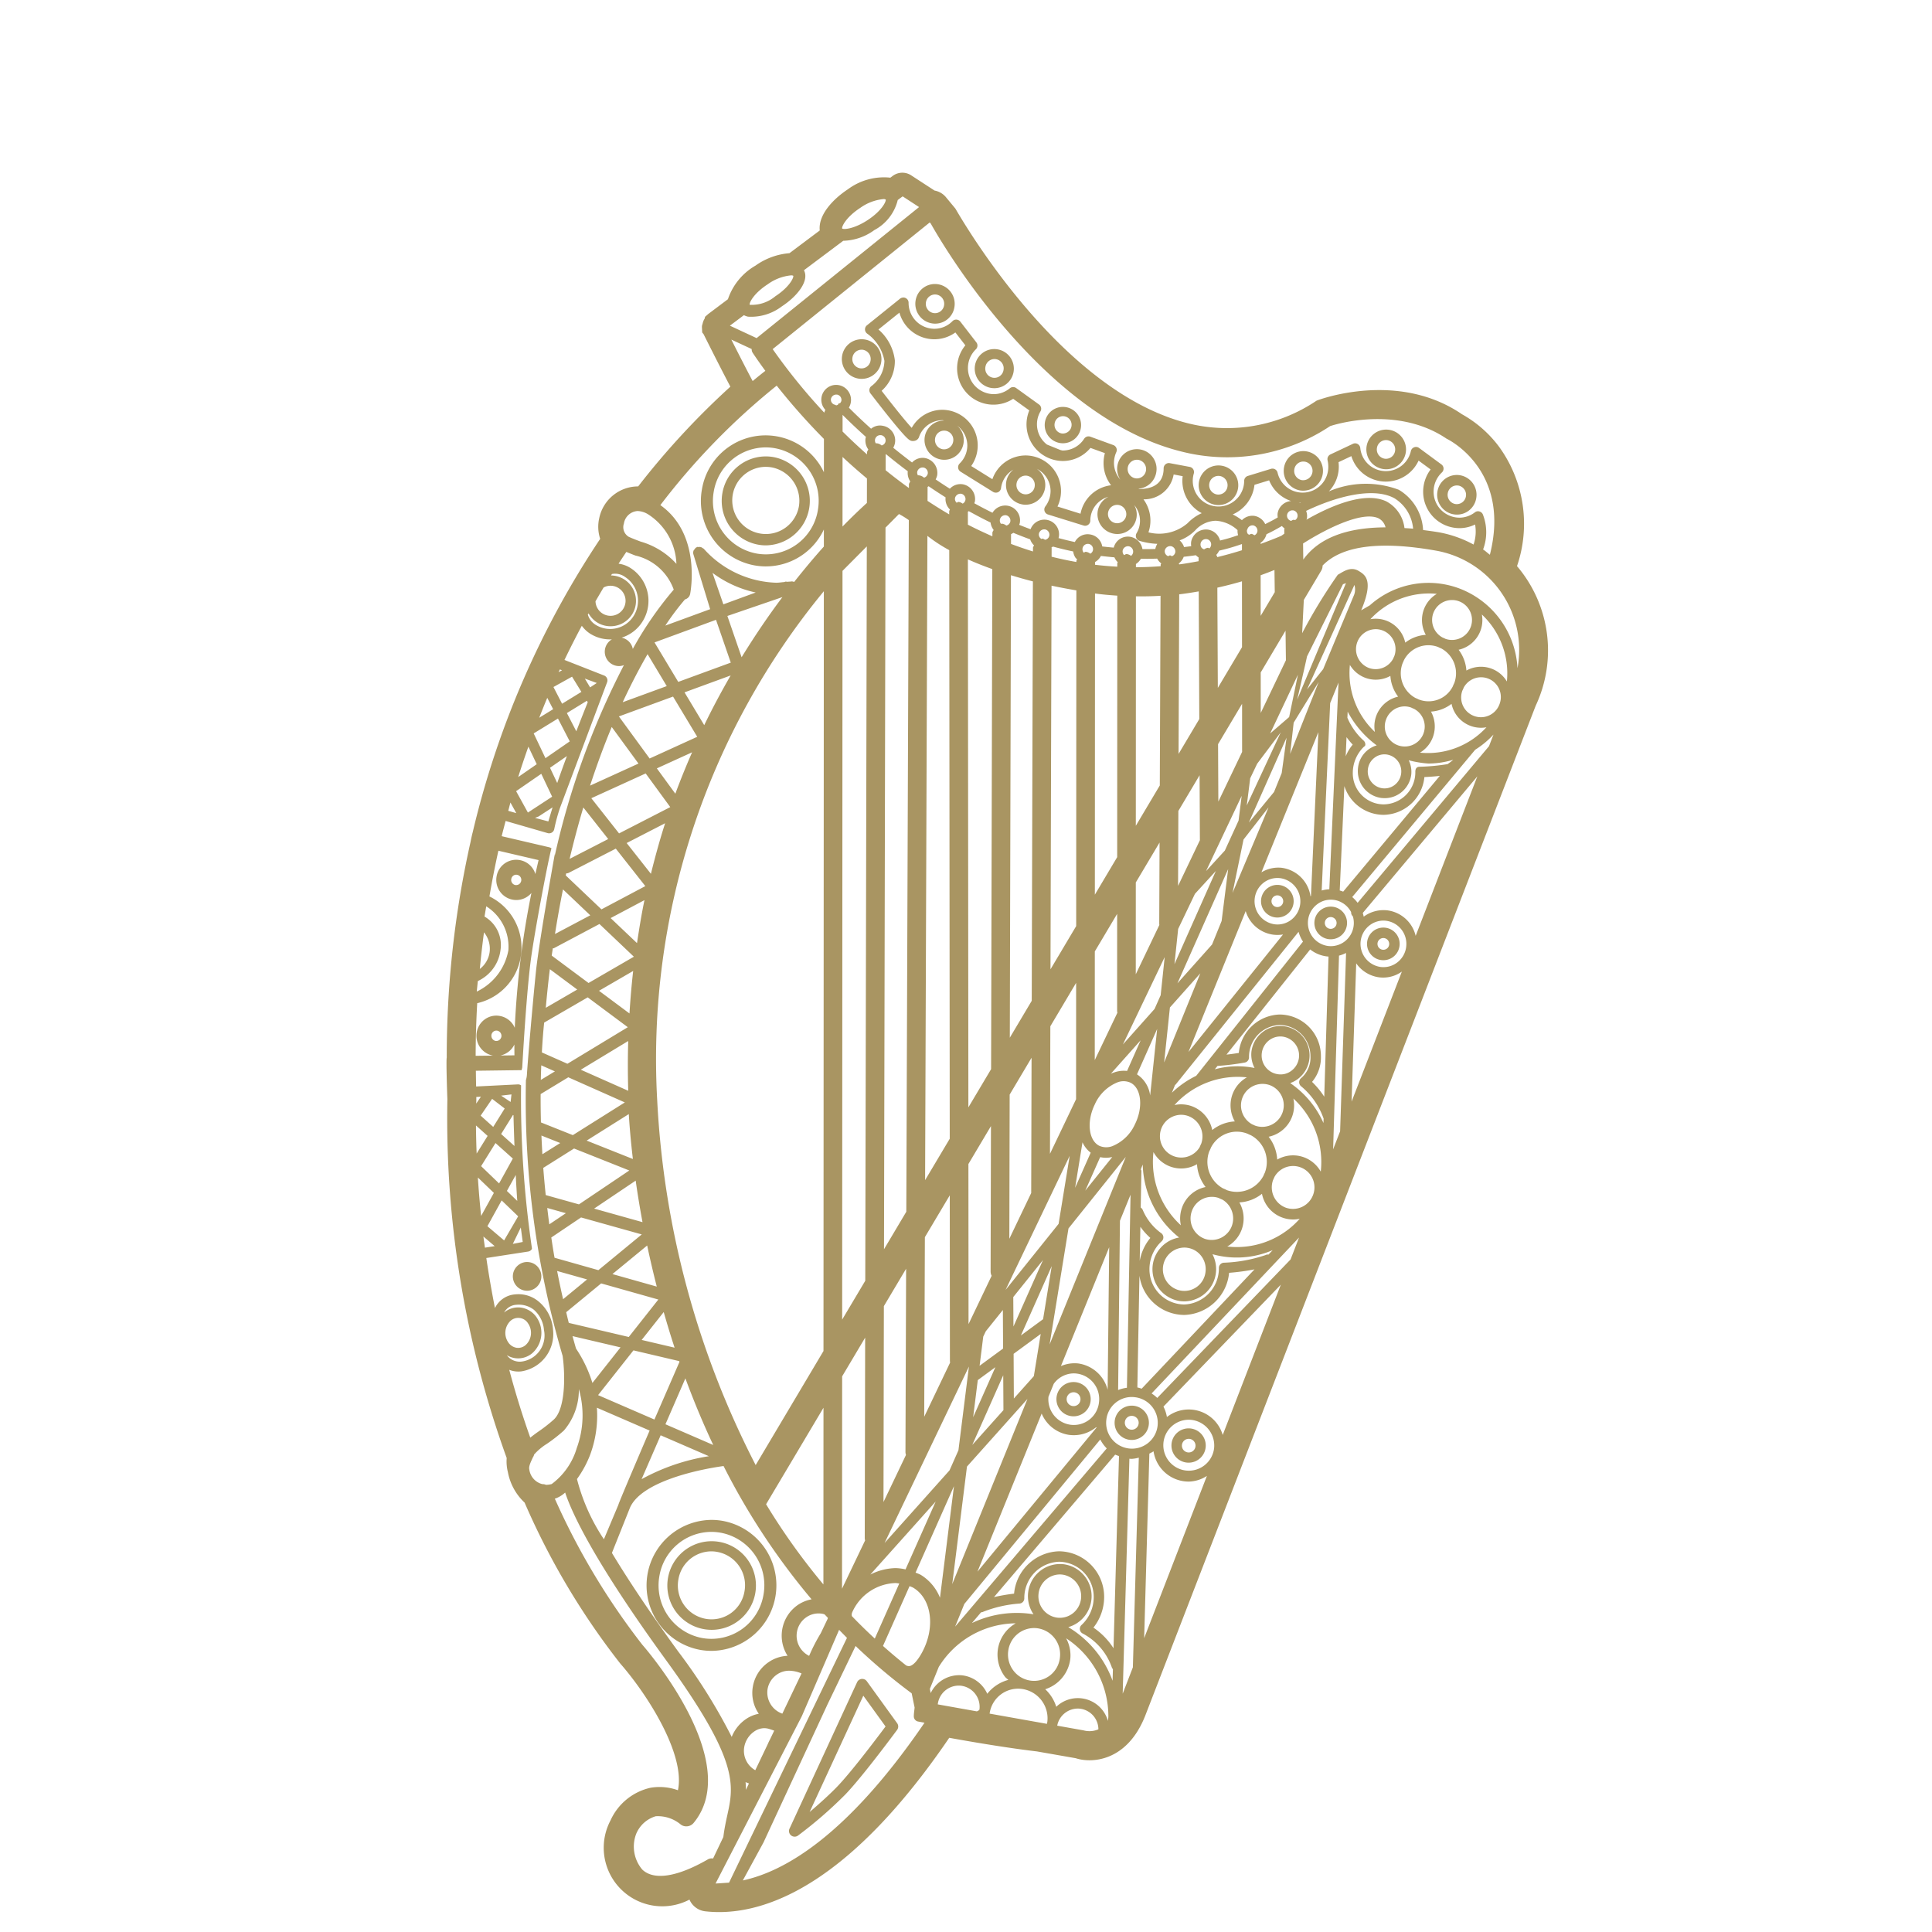 <?xml version="1.0" encoding="UTF-8" standalone="no"?>
<svg
   width="50mm"
   height="50mm"
   viewBox="0 0 141.732 141.732"
   version="1.1"
   id="svg92"
   sodipodi:docname="harp.svg"
   inkscape:version="1.3.2 (091e20e, 2023-11-25, custom)"
   xmlns:inkscape="http://www.inkscape.org/namespaces/inkscape"
   xmlns:sodipodi="http://sodipodi.sourceforge.net/DTD/sodipodi-0.dtd"
   xmlns="http://www.w3.org/2000/svg"
   xmlns:svg="http://www.w3.org/2000/svg">
  <sodipodi:namedview
     id="namedview92"
     pagecolor="#ffffff"
     bordercolor="#111111"
     borderopacity="1"
     inkscape:showpageshadow="0"
     inkscape:pageopacity="0"
     inkscape:pagecheckerboard="1"
     inkscape:deskcolor="#d1d1d1"
     inkscape:document-units="mm"
     inkscape:zoom="2.1340386"
     inkscape:cx="163.53968"
     inkscape:cy="95.827695"
     inkscape:window-width="1920"
     inkscape:window-height="1017"
     inkscape:window-x="-8"
     inkscape:window-y="-8"
     inkscape:window-maximized="1"
     inkscape:current-layer="svg92"
     inkscape:lockguides="true" />
  <defs
     id="defs1">
    <style
       id="style1">.a{fill:#fff;}.b{fill:#a99562;}</style>
  </defs>
  <path
     class="b"
     d="m 62.948,27.769 a 1.282,1.282 0 0 0 0.257,0.024 1.453,1.453 0 1 0 -0.257,-0.024 z m 0.253,-2.115 a 0.658,0.658 0 0 1 0.115,0.009 0.685,0.685 0 0 1 0.547,0.795 0.669,0.669 0 0 1 -0.778,0.558 0.684,0.684 0 0 1 -0.547,-0.795 0.675,0.675 0 0 1 0.662,-0.566 z m 38.227,8.747 a 1.418,1.418 0 0 0 0.253,0.024 1.455,1.455 0 1 0 -0.253,-0.024 z m 0.249,-2.116 a 0.695,0.695 0 0 1 0.115,0.009 0.685,0.685 0 0 1 0.549,0.795 0.674,0.674 0 0 1 -0.778,0.558 0.685,0.685 0 0 1 -0.549,-0.793 0.675,0.675 0 0 1 0.663,-0.569 z m -12.549,4.742 a 1.418,1.418 0 0 0 0.253,0.024 1.453,1.453 0 1 0 -1.425,-1.704 1.459,1.459 0 0 0 1.172,1.68 z m 0.251,-2.115 a 0.719,0.719 0 0 1 0.118,0.009 0.686,0.686 0 0 1 0.547,0.797 0.673,0.673 0 0 1 -0.662,0.564 0.701,0.701 0 0 1 -0.118,-0.009 0.691,0.691 0 0 1 -0.549,-0.797 0.675,0.675 0 0 1 0.664,-0.564 z m 5.984,1.065 a 1.455,1.455 0 0 0 1.431,-2.266 1.437,1.437 0 0 0 -2.597,0.582 1.454,1.454 0 0 0 1.165,1.684 z m 0.248,-2.118 a 0.751,0.751 0 0 1 0.12,0.011 0.671,0.671 0 0 1 0.434,0.279 0.679,0.679 0 0 1 0.111,0.518 0.694,0.694 0 0 1 -0.776,0.556 0.687,0.687 0 0 1 -0.547,-0.8 0.669,0.669 0 0 1 0.658,-0.564 z m 9.843,2.185 a 1.454,1.454 0 0 0 1.168,1.684 1.433,1.433 0 0 0 1.675,-1.179 1.456,1.456 0 0 0 -1.172,-1.682 1.438,1.438 0 0 0 -1.671,1.176 z m 1.42,-0.431 a 0.707,0.707 0 0 1 0.115,0.009 0.689,0.689 0 0 1 0.551,0.795 0.681,0.681 0 0 1 -0.667,0.566 0.702,0.702 0 0 1 -0.118,-0.009 0.687,0.687 0 0 1 -0.547,-0.795 0.678,0.678 0 0 1 0.664,-0.566 z M 72.708,28.459 a 1.598,1.598 0 0 0 0.248,0.019 1.435,1.435 0 1 0 -0.248,-0.019 z m 0.246,-2.12 a 0.754,0.754 0 0 1 0.12,0.011 0.683,0.683 0 0 1 0.545,0.795 0.674,0.674 0 1 1 -1.327,-0.235 0.677,0.677 0 0 1 0.662,-0.571 z m 4.802,6.161 a 1.476,1.476 0 0 0 0.231,0.018 1.334,1.334 0 1 0 -0.231,-0.018 z m 0.229,-1.97 a 0.69,0.69 0 0 1 0.111,0.01 0.634,0.634 0 0 1 0.506,0.739 0.642,0.642 0 0 1 -0.723,0.518 0.636,0.636 0 0 1 -0.51,-0.737 0.628,0.628 0 0 1 0.616,-0.531 z m -9.642,-6.811 a 1.429,1.429 0 0 0 1.671,-1.179 1.453,1.453 0 0 0 -1.172,-1.682 1.435,1.435 0 0 0 -1.671,1.176 1.455,1.455 0 0 0 1.172,1.684 z m 0.246,-2.115 a 0.703,0.703 0 0 1 0.118,0.009 0.684,0.684 0 0 1 0.549,0.795 0.674,0.674 0 0 1 -0.66,0.566 0.703,0.703 0 0 1 -0.118,-0.009 0.684,0.684 0 0 1 -0.549,-0.797 0.674,0.674 0 0 1 0.66,-0.564 z M 52.196,121.109 a 4.808,4.808 0 0 0 0.824,-9.536 4.698,4.698 0 0 0 -0.838,-0.073 4.808,4.808 0 0 0 -0.819,9.535 4.69,4.69 0 0 0 0.833,0.073 z m -3.823,-5.488 a 3.88,3.88 0 0 1 3.81,-3.242 3.834,3.834 0 0 1 0.682,0.061 3.919,3.919 0 0 1 3.146,4.544 3.873,3.873 0 0 1 -4.494,3.183 3.926,3.926 0 0 1 -3.144,-4.547 z m 3.825,3.943 a 3.25,3.25 0 1 0 -0.571,-0.052 3.232,3.232 0 0 0 0.57,0.052 z m -2.431,-3.695 a 2.461,2.461 0 0 1 2.416,-2.061 2.327,2.327 0 0 1 0.436,0.041 2.484,2.484 0 0 1 1.998,2.887 2.449,2.449 0 0 1 -2.854,2.02 2.486,2.486 0 0 1 -1.996,-2.887 z m 6.971,-82.338 a 3.231,3.231 0 0 0 -3.743,2.647 3.265,3.265 0 0 0 2.618,3.778 3.134,3.134 0 0 0 0.567,0.052 3.266,3.266 0 0 0 0.558,-6.477 z m 1.864,3.647 a 2.464,2.464 0 1 1 -2.431,-2.93 2.636,2.636 0 0 1 0.431,0.037 2.494,2.494 0 0 1 2,2.893 z m 24.415,68.457 a 1.258,1.258 0 1 0 -1.249,-1.257 1.255,1.255 0 0 0 1.249,1.257 z m 0,-1.767 a 0.508,0.508 0 1 1 -0.499,0.51 0.5,0.5 0 0 1 0.499,-0.51 z m -4.253,-2.481 a 1.257,1.257 0 1 0 1.25,1.259 1.255,1.255 0 0 0 -1.25,-1.259 z m 0,1.765 a 0.508,0.508 0 1 1 0.501,-0.505 0.503,0.503 0 0 1 -0.501,0.505 z m 8.442,1.634 a 1.258,1.258 0 1 0 1.248,1.257 1.255,1.255 0 0 0 -1.247,-1.257 z m 0,1.767 a 0.5,0.5 0 0 1 -0.501,-0.51 0.5,0.5 0 1 1 0.501,0.51 z M 101.489,68.048 a 1.197,1.197 0 1 0 1.19,1.198 1.194,1.194 0 0 0 -1.19,-1.198 z m 0,1.627 a 0.43,0.43 0 1 1 0.423,-0.429 0.425,0.425 0 0 1 -0.423,0.429 z m -3.856,-3.165 a 1.198,1.198 0 1 0 1.187,1.198 1.196,1.196 0 0 0 -1.187,-1.198 z m 0,1.63 a 0.432,0.432 0 1 1 0.42,-0.431 0.43,0.43 0 0 1 -0.42,0.431 z m -3.919,-3.224 a 1.197,1.197 0 1 0 1.189,1.196 1.194,1.194 0 0 0 -1.19,-1.196 z m 0,1.627 A 0.43,0.43 0 1 1 94.137,66.112 0.43,0.43 0 0 1 93.714,66.543 Z M 39.505,93.004 a 1.056,1.056 0 0 1 -0.209,1.471 1.031,1.031 0 0 1 -0.627,0.214 1.113,1.113 0 0 1 -0.148,-0.011 1.035,1.035 0 0 1 -0.69,-0.412 1.055,1.055 0 0 1 0.207,-1.469 1.015,1.015 0 0 1 0.773,-0.205 1.036,1.036 0 0 1 0.695,0.412 z M 63.59,123.336 a 0.415,0.415 0 0 0 -0.712,0.069 l -4.96,10.747 a 0.415,0.415 0 0 0 0.617,0.511 31.214,31.214 0 0 0 3.478,-3.018 v 0 c 1.099,-1.142 3.022,-3.695 3.799,-4.74 a 0.415,0.415 0 0 0 0.003,-0.49 z m -2.175,7.734 c -0.513,0.533 -1.283,1.236 -2.02,1.858 l 3.938,-8.531 1.631,2.258 c -0.853,1.142 -2.561,3.388 -3.55,4.416 z M 111.288,41.531 a 9.621,9.621 0 0 0 -1.308,-8.746 8.647,8.647 0 0 0 -2.756,-2.411 v -0.003 C 102.51,27.165 96.752,29.317 96.579,29.396 a 11.739,11.739 0 0 1 -9.502,1.638 C 78.297,28.793 71.387,17.538 70.089,15.304 L 69.362,14.427 a 1.418,1.418 0 0 0 -0.803,-0.448 l -1.695,-1.103 a 1.184,1.184 0 0 0 -1.382,0.034 l -0.172,0.128 c -0.015,-0.003 -0.03,-0.007 -0.047,-0.01 a 4.443,4.443 0 0 0 -3.064,0.86 c -1.106,0.729 -2.182,1.887 -2.062,3.02 l -2.221,1.665 a 4.984,4.984 0 0 0 -2.495,0.914 4.505,4.505 0 0 0 -2.02,2.463 l -1.443,1.084 -0.236,0.207 -0.027,0.128 a 1.103,1.103 0 0 0 -0.155,0.392 0.586,0.586 0 0 0 -0.045,0.268 l 0.018,0.36 0.103,0.128 c 0.165,0.33 1.251,2.5 1.965,3.849 a 57.645,57.645 0 0 0 -6.765,7.317 2.92,2.92 0 0 0 -2.857,2.332 2.815,2.815 0 0 0 0.071,1.515 65.97,65.97 0 0 0 -9.35,21.516 c 0,0 -0.084,0.311 -0.161,0.719 A 71.878,71.878 0 0 0 32.773,77.595 c -0.049,0.108 0.02,2.409 0.047,3.037 a 73.3,73.3 0 0 0 4.351,26.328 3.161,3.161 0 0 0 0.09,1.044 4.084,4.084 0 0 0 1.225,2.229 53.751,53.751 0 0 0 7.013,11.8 c 2.049,2.34 4.79,6.702 4.234,9.3 a 3.959,3.959 0 0 0 -2.015,-0.182 4.235,4.235 0 0 0 -2.927,2.387 4.295,4.295 0 0 0 5.789,5.817 1.096,1.096 0 0 0 0.059,0.123 1.445,1.445 0 0 0 1.094,0.736 9.237,9.237 0 0 0 1.017,0.057 c 3.749,0 9.701,-2.231 16.886,-12.785 2.507,0.453 4.682,0.791 6.438,1 l 2.84,0.497 c 1.189,0.389 3.776,0.241 5.103,-3.125 L 112.658,51.774 a 9.547,9.547 0 0 0 -1.37,-10.243 z M 68.285,16.405 c 0.316,0.571 7.862,14.025 18.261,16.688 A 13.609,13.609 0 0 0 97.576,31.261 c 0.048,-0.019 4.78,-1.623 8.546,0.922 0.199,0.094 4.732,2.362 3.176,8.514 -0.168,-0.127 -0.32,-0.273 -0.498,-0.388 a 3.581,3.581 0 0 0 -0.023,-2.584 0.385,0.385 0 0 0 -0.257,-0.207 0.361,0.361 0 0 0 -0.323,0.068 1.864,1.864 0 0 1 -1.142,0.39 1.903,1.903 0 0 1 -1.886,-1.913 1.941,1.941 0 0 1 0.61,-1.405 0.385,0.385 0 0 0 0.12,-0.303 0.379,0.379 0 0 0 -0.157,-0.285 l -1.638,-1.207 a 0.367,0.367 0 0 0 -0.359,-0.05 0.384,0.384 0 0 0 -0.242,0.275 1.883,1.883 0 0 1 -3.712,-0.222 0.382,0.382 0 0 0 -0.194,-0.294 0.371,0.371 0 0 0 -0.351,-0.011 l -1.643,0.775 a 0.384,0.384 0 0 0 -0.212,0.431 2.006,2.006 0 0 1 0.054,0.46 1.885,1.885 0 0 1 -3.723,0.445 0.382,0.382 0 0 0 -0.486,-0.277 l -1.693,0.519 a 0.381,0.381 0 0 0 -0.27,0.366 1.886,1.886 0 1 1 -3.695,-0.542 0.385,0.385 0 0 0 -0.297,-0.486 l -1.461,-0.274 a 0.38,0.38 0 0 0 -0.316,0.081 0.385,0.385 0 0 0 -0.139,0.297 c 0,1.32 -1.102,1.518 -1.758,1.518 -0.038,0 -0.071,-0.02 -0.108,-0.022 a 1.439,1.439 0 0 0 1.322,-1.185 1.446,1.446 0 1 0 -2.628,0.526 1.889,1.889 0 0 1 -0.472,-1.225 1.94,1.94 0 0 1 0.172,-0.8 0.386,0.386 0 0 0 -0.22,-0.518 L 79.987,32.035 a 0.383,0.383 0 0 0 -0.453,0.152 1.868,1.868 0 0 1 -1.575,0.863 c -0.055,0 -0.1,-0.027 -0.154,-0.031 L 76.806,32.613 A 1.873,1.873 0 0 1 76.329,30.179 0.382,0.382 0 0 0 76.223,29.674 l -1.673,-1.205 a 0.383,0.383 0 0 0 -0.471,0.017 1.86,1.86 0 0 1 -1.187,0.429 1.915,1.915 0 0 1 -1.304,-3.288 0.384,0.384 0 0 0 0.037,-0.512 l -1.176,-1.521 a 0.384,0.384 0 0 0 -0.281,-0.148 0.379,0.379 0 0 0 -0.297,0.116 1.852,1.852 0 0 1 -1.333,0.558 1.901,1.901 0 0 1 -1.884,-1.907 0.384,0.384 0 0 0 -0.05,-0.194 v -0.002 h -0.002 v -0.002 l -0.002,-0.002 a 0.226,0.226 0 0 0 -0.033,-0.048 l -0.002,-0.002 A 0.413,0.413 0 0 0 66.432,21.861 h -0.002 a 0.387,0.387 0 0 0 -0.139,-0.035 h -0.002 a 0.468,0.468 0 0 0 -0.192,0.041 h -0.004 v 0.002 h -0.004 a 0.613,0.613 0 0 0 -0.061,0.041 l -2.427,1.954 a 0.379,0.379 0 0 0 -0.144,0.309 0.386,0.386 0 0 0 0.161,0.303 3.132,3.132 0 0 1 1.263,2 2.369,2.369 0 0 1 -0.975,1.864 0.383,0.383 0 0 0 -0.076,0.481 0.372,0.372 0 0 0 0.035,0.05 l 0.068,0.087 c 2.423,3.144 2.712,3.287 2.852,3.357 a 0.421,0.421 0 0 0 0.253,0.033 0.44,0.44 0 0 0 0.373,-0.261 1.827,1.827 0 0 1 1.73,-1.261 c 0.046,0 0.085,0.023 0.129,0.027 a 1.425,1.425 0 0 0 -1.425,1.169 1.452,1.452 0 0 0 1.168,1.684 1.413,1.413 0 0 0 0.251,0.024 1.434,1.434 0 0 0 0.963,-2.5 1.824,1.824 0 0 1 0.736,1.443 1.854,1.854 0 0 1 -0.56,1.327 0.387,0.387 0 0 0 0.065,0.603 l 2.385,1.483 a 0.398,0.398 0 0 0 0.37,0.02 0.39,0.39 0 0 0 0.214,-0.303 1.814,1.814 0 0 1 0.907,-1.352 1.445,1.445 0 0 0 0.644,2.552 1.245,1.245 0 0 0 0.254,0.024 1.446,1.446 0 0 0 0.822,-2.632 1.833,1.833 0 0 1 1.006,1.623 1.891,1.891 0 0 1 -0.381,1.131 0.381,0.381 0 0 0 0.194,0.595 l 2.606,0.808 a 0.378,0.378 0 0 0 0.342,-0.056 0.383,0.383 0 0 0 0.155,-0.309 1.82,1.82 0 0 1 1.329,-1.744 1.438,1.438 0 0 0 -0.782,1.027 1.453,1.453 0 0 0 1.17,1.68 1.423,1.423 0 0 0 1.503,-2.102 1.784,1.784 0 0 1 0.174,2.067 0.375,0.375 0 0 0 -0.03,0.327 0.384,0.384 0 0 0 0.235,0.233 5.267,5.267 0 0 0 1.315,0.221 1.102,1.102 0 0 0 -0.143,0.369 l 8.47e-4,0.007 c -0.309,0.011 -0.625,0.012 -0.949,0.009 A 1.096,1.096 0 0 0 82.929,39.382 1.07,1.07 0 0 0 81.704,40.174 C 81.427,40.15 81.147,40.122 80.862,40.088 a 1.104,1.104 0 0 0 -0.176,-0.434 1.07,1.07 0 0 0 -0.697,-0.444 1.054,1.054 0 0 0 -1.138,0.553 c -0.388,-0.08 -0.79,-0.181 -1.2,-0.29 0.005,-0.021 0.018,-0.037 0.021,-0.058 a 1.079,1.079 0 0 0 -2.069,-0.59 q -0.424,-0.156 -0.837,-0.324 a 1.059,1.059 0 0 0 0.045,-0.123 1.087,1.087 0 0 0 -2.001,-0.762 C 72.375,37.402 71.933,37.172 71.474,36.918 a 1.081,1.081 0 0 0 0.042,-0.116 1.101,1.101 0 0 0 -0.884,-1.274 1.066,1.066 0 0 0 -0.951,0.325 q -0.536,-0.338 -1.042,-0.683 A 1.14,1.14 0 0 0 68.75,34.873 1.11,1.11 0 0 0 67.859,33.603 1.053,1.053 0 0 0 66.909,33.929 q -0.731,-0.554 -1.38,-1.082 a 1.081,1.081 0 0 0 -0.058,-1.161 1.075,1.075 0 0 0 -0.706,-0.449 1.023,1.023 0 0 0 -0.862,0.214 c -0.698,-0.63 -1.235,-1.149 -1.629,-1.546 a 1.102,1.102 0 0 0 -0.044,-1.203 1.086,1.086 0 1 0 -1.678,1.369 0.642,0.642 0 0 0 -0.084,0.203 43.028,43.028 0 0 1 -3.784,-4.663 l 11.522,-9.293 z M 95.84,38.125 c 0.01,-0.035 0.03,-0.063 0.036,-0.099 a 1.077,1.077 0 0 0 -0.058,-0.547 c 2.145,-1.027 4.892,-1.786 6.472,-0.93 a 2.914,2.914 0 0 1 1.376,2.236 c -0.219,-0.023 -0.422,-0.03 -0.634,-0.046 a 2.548,2.548 0 0 0 -1.326,-1.955 c -1.601,-0.765 -4.137,0.354 -5.866,1.341 z m 5.802,0.562 c -2.87,0.011 -4.903,0.79 -6.033,2.363 l -0.015,-1.179 c 1.839,-1.169 4.388,-2.383 5.527,-1.851 a 0.998,0.998 0 0 1 0.522,0.668 z m 0.982,-2.754 a 6.868,6.868 0 0 0 -5.139,0.116 2.637,2.637 0 0 0 0.71,-2.144 l 0.941,-0.444 a 2.645,2.645 0 0 0 4.932,0.329 l 0.882,0.65 a 2.715,2.715 0 0 0 -0.547,1.625 2.669,2.669 0 0 0 2.653,2.68 2.598,2.598 0 0 0 1.157,-0.268 2.962,2.962 0 0 1 -0.112,1.471 8.488,8.488 0 0 0 -2.461,-0.883 c -0.432,-0.077 -0.835,-0.127 -1.242,-0.182 a 3.647,3.647 0 0 0 -1.775,-2.949 z m -1.121,23.844 a 3.064,3.064 0 0 0 2.991,-2.771 c 0.279,-0.013 0.695,-0.037 1.131,-0.087 l -7.089,8.492 c -0.083,-0.033 -0.168,-0.061 -0.253,-0.085 l 0.34,-7.658 a 3.039,3.039 0 0 0 2.88,2.109 z m -2.782,-4.292 0.061,-1.407 a 5.374,5.374 0 0 0 0.453,0.547 3.172,3.172 0 0 0 -0.514,0.861 z m 5.403,0.767 c -0.209,0.004 -0.295,0.151 -0.295,0.36 a 2.354,2.354 0 0 1 -2.326,2.398 2.277,2.277 0 0 1 -2.262,-2.29 2.685,2.685 0 0 1 0.786,-1.91 c 0.085,-0.074 0.138,-0.09 0.135,-0.201 a 0.388,0.388 0 0 0 -0.141,-0.292 4.796,4.796 0 0 1 -1.17,-1.647 l -0.006,-0.013 0.02,-0.452 a 7.234,7.234 0 0 0 2.133,2.476 1.921,1.921 0 0 0 -1.372,1.641 1.988,1.988 0 0 0 1.707,2.217 c 0,0 0.166,0.014 0.249,0.014 a 1.944,1.944 0 0 0 1.202,-0.415 1.973,1.973 0 0 0 0.747,-1.326 1.942,1.942 0 0 0 -0.186,-1.039 7.506,7.506 0 0 0 1.437,0.24 h 0.002 a 6.414,6.414 0 0 0 1.825,-0.275 3.779,3.779 0 0 1 -0.42,0.32 15.229,15.229 0 0 1 -2.066,0.192 z m -1.085,-4.431 a 1.431,1.431 0 0 1 0.488,0.087 c 0.07,0.035 0.139,0.068 0.212,0.096 a 1.465,1.465 0 1 1 -2.052,0.767 1.455,1.455 0 0 1 1.353,-0.95 z m -0.137,-3.183 a 1.992,1.992 0 0 0 0.087,-0.198 2.016,2.016 0 0 1 2.512,-0.975 2.306,2.306 0 0 0 0.235,0.107 2.073,2.073 0 0 1 0.95,2.54 2.238,2.238 0 0 0 -0.109,0.244 1.988,1.988 0 0 1 -2.514,0.95 c -0.072,-0.037 -0.144,-0.07 -0.22,-0.1 a 2.065,2.065 0 0 1 -0.941,-2.568 z m -1.184,6.711 a 1.255,1.255 0 0 1 0.602,2.229 1.213,1.213 0 0 1 -0.902,0.25 1.246,1.246 0 0 1 -1.069,-1.395 1.232,1.232 0 0 1 0.467,-0.832 1.192,1.192 0 0 1 0.902,-0.252 z m 2.452,-0.134 a 2.228,2.228 0 0 0 0.944,-1.135 2.26,2.26 0 0 0 -0.137,-1.876 2.782,2.782 0 0 0 1.508,-0.569 2.209,2.209 0 0 0 2.161,1.754 2.028,2.028 0 0 0 0.399,-0.037 5.821,5.821 0 0 1 -4.873,1.863 z m 1.88,-8.344 c -0.072,-0.037 -0.148,-0.072 -0.224,-0.103 a 1.463,1.463 0 1 1 2.063,-0.763 1.466,1.466 0 0 1 -1.839,0.865 z m -1.592,-2.172 a 2.255,2.255 0 0 0 0.139,1.874 2.759,2.759 0 0 0 -1.508,0.571 2.215,2.215 0 0 0 -2.167,-1.754 2.109,2.109 0 0 0 -0.39,0.035 5.846,5.846 0 0 1 4.874,-1.86 2.242,2.242 0 0 0 -0.948,1.135 z m -3.535,1.457 a 1.454,1.454 0 0 1 0.514,0.096 1.473,1.473 0 0 1 0.85,1.88 q -0.046,0.095 -0.085,0.19 a 1.455,1.455 0 0 1 -1.784,0.678 1.474,1.474 0 0 1 -0.847,-1.893 1.455,1.455 0 0 1 1.353,-0.951 z m -0.78,3.562 a 2.189,2.189 0 0 0 0.782,0.144 2.215,2.215 0 0 0 1.073,-0.277 2.835,2.835 0 0 0 0.569,1.521 2.237,2.237 0 0 0 -1.704,2.59 5.929,5.929 0 0 1 -1.834,-4.917 2.215,2.215 0 0 0 1.113,0.939 z m -0.797,-6.1 -2.277,5.468 -1.184,1.493 3.475,-7.667 a 1.13,1.13 0 0 1 -0.015,0.706 z m -1.152,6.456 -0.675,15.164 a 2.341,2.341 0 0 0 -0.56,0.091 l 0.622,-13.749 z m -5.038,29.534 a 1.58,1.58 0 0 1 -1.087,2.967 c -0.07,-0.035 -0.139,-0.065 -0.213,-0.096 a 1.581,1.581 0 0 1 1.301,-2.871 z M 92.566,77.257 a 1.394,1.394 0 0 1 0.525,-0.932 1.36,1.36 0 0 1 0.837,-0.29 1.489,1.489 0 0 1 0.169,0.011 1.398,1.398 0 0 1 0.664,2.488 1.301,1.301 0 0 1 -1.004,0.272 1.385,1.385 0 0 1 -1.191,-1.549 z m -28.881,-44.303 0.016,0.015 c -0.032,0.079 -0.096,0.141 -0.096,0.231 v 0.135 c -0.637,-0.564 -1.235,-1.125 -1.794,-1.679 l 8.47e-4,-1.222 c 0.42,0.421 0.976,0.96 1.715,1.621 -0.006,0.024 -0.022,0.044 -0.026,0.07 a 1.105,1.105 0 0 0 0.185,0.828 z m -0.085,2.148 -0.004,1.794 c -0.507,0.463 -1.091,1.016 -1.789,1.732 l 0.002,-5.105 q 0.846,0.79 1.791,1.579 z m -0.011,4.983 -0.113,53.872 -1.695,2.85 0.025,-54.927 z m -0.121,58.045 -0.03,14.684 a 0.709,0.709 0 0 0 0.026,0.194 l -1.693,3.54 0.009,-15.579 z m -0.954,20.16 a 3.602,3.602 0 0 1 3.185,-2.157 2.637,2.637 0 0 1 0.271,0.034 l -1.795,4.039 q -0.872,-0.806 -1.681,-1.647 a 0.432,0.432 0 0 1 0.021,-0.269 z m 7.161,-30.6 0.011,12.121 a 0.666,0.666 0 0 0 0.015,0.148 l -1.9,3.974 0.048,-13.174 z M 67.866,86.575 68.035,39.312 a 11.359,11.359 0 0 0 1.602,1.047 l 0.036,43.18 z m 1.768,-49.07 v 0.23 c -0.547,-0.318 -1.073,-0.651 -1.59,-0.99 l 0.004,-1.026 c 0.028,-0.011 0.051,-0.033 0.079,-0.046 0.4,0.275 0.815,0.545 1.241,0.814 a 1.079,1.079 0 0 0 0.319,0.891 c -0.009,0.046 -0.052,0.077 -0.052,0.127 z m -1.848,-2.462 a 0.672,0.672 0 0 0 -0.42,-0.176 h -0.002 c -0.009,0 -0.013,0.009 -0.021,0.009 a 0.388,0.388 0 0 1 -0.056,-0.255 0.406,0.406 0 0 1 0.438,-0.325 h 0.015 a 0.398,0.398 0 0 1 0.32,0.455 0.393,0.393 0 0 1 -0.273,0.292 z m 3.295,65.208 -0.77,6.142 -0.653,1.473 -4.764,5.326 z M 70.059,36.544 a 0.408,0.408 0 0 1 0.438,-0.323 h 0.013 A 0.398,0.398 0 0 1 70.823,36.684 0.376,0.376 0 0 1 70.62,36.946 0.641,0.641 0 0 0 70.318,36.821 c -0.055,0 -0.089,0.046 -0.14,0.058 a 0.377,0.377 0 0 1 -0.119,-0.334 z m 8.413,48.249 -0.812,4.989 -3.892,4.849 z M 76.212,39.159 a 0.401,0.401 0 0 1 0.436,-0.322 h 0.017 a 0.397,0.397 0 0 1 0.314,0.46 0.381,0.381 0 0 1 -0.308,0.301 c -0.071,-0.025 -0.124,-0.085 -0.204,-0.085 h -0.002 c -0.025,0 -0.039,0.023 -0.063,0.026 A 0.38,0.38 0 0 1 76.212,39.159 Z M 83.883,36.63 a 2.187,2.187 0 0 0 2.216,-1.822 l 0.662,0.124 a 2.595,2.595 0 0 0 -0.022,0.346 2.68,2.68 0 0 0 1.422,2.368 3.303,3.303 0 0 0 -1.035,0.732 3.19,3.19 0 0 1 -2.876,0.675 2.628,2.628 0 0 0 -0.368,-2.425 z m 2.841,51.932 a 2.366,2.366 0 0 0 -0.096,1.324 6.299,6.299 0 0 1 -2.009,-5.368 2.33,2.33 0 0 0 1.209,1.052 2.316,2.316 0 0 0 1.984,-0.163 3.017,3.017 0 0 0 0.63,1.673 2.343,2.343 0 0 0 -1.719,1.481 z m 0.355,2.974 a 1.546,1.546 0 0 1 1.033,0.588 1.589,1.589 0 0 1 0.325,1.187 1.562,1.562 0 0 1 -1.747,1.379 1.591,1.591 0 0 1 0.19,-3.168 1.57,1.57 0 0 1 0.2,0.013 z M 84.375,80.366 a 2.175,2.175 0 0 0 -0.965,-1.551 l 1.479,-3.329 z m 3.754,3.518 c -0.043,0.087 -0.083,0.177 -0.12,0.27 a 1.569,1.569 0 1 1 -1.362,-2.373 1.552,1.552 0 0 1 0.551,0.102 1.596,1.596 0 0 1 0.93,2 z m -2.728,-5.941 0.424,-4.035 2.231,-2.504 z M 86.507,43.6 c 0.498,-0.058 0.968,-0.135 1.432,-0.215 l 0.042,9.364 -1.521,2.558 z m -0.03,-2.264 a 1.079,1.079 0 0 0 0.36,-0.49 c 0.303,-0.034 0.601,-0.071 0.89,-0.115 a 1.058,1.058 0 0 0 0.201,0.161 l 0.001,0.277 c -0.478,0.09 -0.954,0.175 -1.424,0.236 -0.001,-0.027 -0.025,-0.044 -0.029,-0.07 z m 1.525,15.537 0.022,4.731 v 0.035 l -1.601,3.351 0.022,-5.499 z m -1.572,11.273 1.231,-2.574 1.534,-1.676 -3.037,6.836 z m 2.91,-17.683 -0.035,-7.352 c 0.65,-0.147 1.259,-0.302 1.806,-0.466 l 0.004,4.833 z m 1.779,1.169 0.002,3.531 -1.743,3.643 -0.02,-4.216 z M 89.296,40.871 v -0.004 c 0,-0.064 -0.052,-0.105 -0.068,-0.163 a 1.099,1.099 0 0 0 0.21,-0.308 c 0.251,-0.06 0.497,-0.12 0.727,-0.186 0.337,-0.093 0.642,-0.196 0.945,-0.298 v 0.454 q -0.917,0.288 -1.815,0.505 z m 1.794,17.512 -0.229,1.816 -1.006,2.199 -1.38,1.506 z m -0.992,5.372 -0.48,3.81 -0.701,1.724 -2.542,2.85 z M 88.719,40.229 c -0.04,-0.007 -0.065,-0.044 -0.107,-0.044 h -0.002 a 0.638,0.638 0 0 0 -0.272,0.114 0.383,0.383 0 0 1 -0.198,-0.127 0.403,0.403 0 0 1 -0.063,-0.305 0.395,0.395 0 0 1 0.434,-0.316 h 0.019 a 0.392,0.392 0 0 1 0.19,0.678 z m -2.746,0.573 c -0.05,-0.012 -0.084,-0.057 -0.138,-0.058 h -0.002 c -0.054,0 -0.088,0.045 -0.138,0.056 a 0.383,0.383 0 0 1 -0.246,-0.414 0.404,0.404 0 0 1 0.438,-0.32 h 0.015 a 0.394,0.394 0 0 1 0.314,0.462 0.371,0.371 0 0 1 -0.243,0.274 z m 5.411,26.038 a 2.452,2.452 0 0 0 2.028,1.729 2.515,2.515 0 0 0 0.712,-0.015 l -6.938,8.623 z m 2.124,0.966 a 1.713,1.713 0 0 1 -0.819,-3.043 1.663,1.663 0 0 1 1.233,-0.34 1.712,1.712 0 0 1 0.817,3.043 1.643,1.643 0 0 1 -1.231,0.34 z m -3.09,-2.297 0.807,-3.919 1.836,-2.363 z m 1.297,-8.414 0.511,-1.068 1.732,-2.304 -2.495,5.365 z m -0.234,-18.216 a 0.376,0.376 0 0 0 0.042,-0.096 0.392,0.392 0 0 1 0.386,-0.244 h 0.015 a 0.398,0.398 0 0 1 0.318,0.46 0.383,0.383 0 0 1 -0.21,0.266 c -0.08,-0.033 -0.144,-0.098 -0.237,-0.098 -0.06,0 -0.098,0.049 -0.153,0.063 -0.033,-0.025 -0.077,-0.03 -0.102,-0.065 a 0.385,0.385 0 0 1 -0.06,-0.285 z m 2.826,7.387 0.028,2.172 -1.847,3.865 -0.002,-2.972 z m -1.824,-1.086 -0.002,-2.98 c 0.384,-0.138 0.728,-0.27 1.014,-0.387 l 0.022,1.628 z m 1.735,-6.029 c -0.081,0.058 -0.182,0.129 -0.213,0.153 -0.513,0.221 -1.019,0.411 -1.525,0.598 v -0.051 c 0,-0.009 -0.009,-0.014 -0.01,-0.024 a 1.09,1.09 0 0 0 0.44,-0.636 c 0.399,-0.188 0.773,-0.393 1.129,-0.603 a 1.088,1.088 0 0 0 0.199,0.178 c -0.002,0.023 -0.025,0.037 -0.024,0.061 z m -2.602,21.194 2.766,-6.228 -0.357,2.599 -0.563,1.386 z m 1.565,-6.539 2.034,-4.308 -0.644,3.106 z M 95.013,38.152 a 0.519,0.519 0 0 0 -0.125,-0.017 c -0.069,7.06e-4 -0.113,0.056 -0.176,0.076 a 0.394,0.394 0 0 1 -0.29,-0.45 0.4,0.4 0 0 1 0.434,-0.32 h 0.015 a 0.387,0.387 0 0 1 0.251,0.161 0.395,0.395 0 0 1 0.063,0.301 0.384,0.384 0 0 1 -0.172,0.25 z m -1.284,-0.511 a 1.078,1.078 0 0 0 0.007,0.317 c -0.288,0.171 -0.6,0.333 -0.92,0.49 a 1.083,1.083 0 0 0 -0.768,-0.598 1.07,1.07 0 0 0 -0.941,0.311 3.82,3.82 0 0 0 -0.676,-0.422 2.68,2.68 0 0 0 1.597,-2.172 l 1.076,-0.329 a 2.649,2.649 0 0 0 1.608,1.517 1.085,1.085 0 0 0 -0.982,0.886 z m -2.942,1.25 a 1.055,1.055 0 0 0 0.042,0.371 c -0.274,0.093 -0.546,0.186 -0.854,0.269 -0.152,0.044 -0.314,0.082 -0.471,0.122 a 1.09,1.09 0 0 0 -0.855,-0.795 1.105,1.105 0 0 0 -1.266,0.889 1.092,1.092 0 0 0 0.006,0.32 c -0.173,0.024 -0.347,0.046 -0.526,0.068 a 1.085,1.085 0 0 0 -0.326,-0.492 3.158,3.158 0 0 0 1.134,-0.724 2.115,2.115 0 0 1 1.503,-0.717 h 0.009 a 2.586,2.586 0 0 1 1.605,0.689 z m -5.649,4.816 -0.055,13.915 -1.759,2.958 0.007,-16.832 c 0.619,0.006 1.221,-0.004 1.807,-0.041 z m -1.806,-2.094 v -0.239 a 1.073,1.073 0 0 0 0.364,-0.385 c 0.149,0.003 0.299,0.006 0.444,0.006 0.256,0 0.504,-0.007 0.75,-0.014 a 1.076,1.076 0 0 0 0.297,0.349 c -0.006,0.036 -0.04,0.058 -0.04,0.096 v 0.112 c -0.612,0.046 -1.217,0.072 -1.814,0.074 z m 1.734,20.196 -0.024,5.934 a 0.681,0.681 0 0 0 0.009,0.113 l -1.73,3.618 0.002,-6.737 z m 0.375,8.405 -0.294,2.795 -0.449,1.009 -2.32,2.603 z M 82.973,40.779 a 0.642,0.642 0 0 0 -0.324,-0.135 c -0.072,0 -0.12,0.056 -0.186,0.077 a 0.381,0.381 0 0 1 -0.104,-0.325 0.398,0.398 0 0 1 0.431,-0.322 h 0.015 a 0.4,0.4 0 0 1 0.318,0.464 0.387,0.387 0 0 1 -0.151,0.241 z m 0.706,35.537 -0.997,2.249 a 2.09,2.09 0 0 0 -0.926,0.102 2.486,2.486 0 0 0 -0.264,0.102 z m -1.715,-32.619 -0.007,19.183 -1.638,2.754 0.011,-22.096 c 0.555,0.079 1.096,0.122 1.634,0.159 z m -1.633,-2.266 v -0.201 a 1.065,1.065 0 0 0 0.431,-0.446 q 0.506,0.059 0.993,0.103 a 1.083,1.083 0 0 0 0.244,0.357 c -0.004,0.031 -0.035,0.051 -0.035,0.084 v 0.244 q -0.828,-0.044 -1.634,-0.141 z m 1.623,25.61 -0.002,7.087 a 0.704,0.704 0 0 0 0.02,0.168 l -1.66,3.474 0.004,-7.973 z m -1.625,13.947 a 3.099,3.099 0 0 1 1.665,-1.593 1.23,1.23 0 0 1 0.95,0.037 c 0.795,0.41 0.935,1.813 0.307,3.063 A 3.102,3.102 0 0 1 81.586,84.087 1.263,1.263 0 0 1 80.635,84.052 c -0.791,-0.41 -0.931,-1.813 -0.305,-3.063 z m 3.329,9.008 a 4.816,4.816 0 0 0 0.732,0.819 3.633,3.633 0 0 0 -0.78,1.686 z m -9.311,7.318 -0.013,-2.163 2.181,-2.715 z m 2.808,-4.433 -0.634,3.895 -1.627,1.194 z m -0.808,4.978 -0.505,3.096 -1.466,1.64 -0.017,-3.279 z m 0.069,5.839 a 2.59,2.59 0 0 0 2.027,1.568 2.857,2.857 0 0 0 0.331,0.02 2.587,2.587 0 0 0 1.645,-0.59 c 0.003,0.021 0.015,0.039 0.018,0.061 -0.009,0.01 -0.024,0.007 -0.033,0.018 l -8.698,10.524 z m 2.121,0.823 a 1.885,1.885 0 0 1 -1.621,-2.054 l 0.385,-0.947 a 1.828,1.828 0 0 1 1.459,-0.768 1.736,1.736 0 0 1 0.237,0.015 1.884,1.884 0 0 1 1.625,2.109 1.857,1.857 0 0 1 -2.085,1.645 z m 0.553,-4.499 a 2.531,2.531 0 0 0 -1.261,0.195 l 3.541,-8.721 -0.113,10.46 a 2.598,2.598 0 0 0 -2.168,-1.934 z m -2.091,-1.392 1.385,-8.512 4.204,-5.248 z m 2.616,-11.283 1.094,-2.459 a 2.002,2.002 0 0 0 0.887,-0.009 z m 2.544,2.209 0.777,-1.912 -0.265,14.164 a 2.505,2.505 0 0 0 -0.645,0.165 z m -2.177,-48.937 a 0.646,0.646 0 0 0 -0.334,-0.139 c -0.054,0 -0.088,0.046 -0.139,0.058 -0.008,-0.009 -0.022,-0.009 -0.028,-0.018 a 0.395,0.395 0 0 1 0.368,-0.619 h 0.017 a 0.393,0.393 0 0 1 0.249,0.157 0.407,0.407 0 0 1 0.065,0.305 0.374,0.374 0 0 1 -0.198,0.256 z m 0.032,43.942 -1.144,2.575 0.542,-3.337 a 1.998,1.998 0 0 0 0.601,0.763 z M 78.963,41.165 v 0.063 q -0.923,-0.163 -1.817,-0.387 l 0.002,-0.644 c 0,-0.013 -0.013,-0.021 -0.014,-0.034 a 1.193,1.193 0 0 0 0.113,-0.066 c 0.514,0.141 1.003,0.258 1.482,0.358 a 1.083,1.083 0 0 0 0.173,0.465 1.03,1.03 0 0 0 0.116,0.112 c -0.011,0.049 -0.056,0.081 -0.056,0.132 z m -1.822,1.799 c 0.579,0.125 1.191,0.239 1.821,0.347 l -0.013,24.627 -1.885,3.171 z m 1.804,29.138 -0.004,8.535 -1.915,4.007 0.027,-9.357 z m -3.294,15.415 -1.606,3.359 0.024,-10.577 1.606,-2.702 -0.026,9.867 a 0.404,0.404 0 0 0 0.002,0.052 z m 0.129,-47.325 -8.47e-4,0.263 q -0.82,-0.254 -1.611,-0.553 l 0.002,-0.716 a 1.102,1.102 0 0 0 0.169,-0.099 q 0.607,0.254 1.234,0.48 a 1.094,1.094 0 0 0 0.282,0.441 c -0.02,0.065 -0.076,0.112 -0.076,0.185 z m -0.007,2.458 -0.085,30.77 -1.608,2.705 0.083,-33.927 c 0.514,0.156 1.041,0.309 1.61,0.453 z M 73.824,38.554 A 0.642,0.642 0 0 0 73.488,38.414 h -0.002 c -0.019,0 -0.03,0.019 -0.048,0.02 a 0.391,0.391 0 0 1 -0.087,-0.312 0.402,0.402 0 0 1 0.434,-0.325 h 0.015 a 0.401,0.401 0 0 1 0.318,0.46 0.385,0.385 0 0 1 -0.293,0.297 z m -1.127,44.056 -0.026,10.664 a 0.705,0.705 0 0 0 0.076,0.318 l -1.695,3.545 -0.009,-11.745 z M 71.04,81.237 71.005,41.036 q 0.815,0.365 1.79,0.713 l -0.088,36.685 z m 0.69,20.008 1.292,-0.948 -1.632,3.671 z m 1.867,-0.355 0.015,2.558 -2.286,2.553 z m -0.026,-4.789 0.015,2.83 -1.723,1.263 0.268,-2.14 0.188,-0.394 z M 72.802,39.095 v 0.249 c -0.612,-0.269 -1.215,-0.551 -1.798,-0.853 l -8.48e-4,-0.951 c 0.023,-0.014 0.048,-0.025 0.071,-0.041 0.548,0.305 1.076,0.583 1.594,0.833 a 1.086,1.086 0 0 0 0.226,0.544 c -0.029,0.075 -0.092,0.134 -0.092,0.22 z m -6.34,67.642 -1.649,3.453 0.028,-14.372 1.632,-2.743 -0.048,13.433 a 0.718,0.718 0 0 0 0.038,0.229 z m 0.218,-71.189 -9.89e-4,0.254 C 66.087,35.374 65.515,34.939 64.97,34.496 l 0.002,-1.158 c 0.011,-0.004 0.019,-0.012 0.028,-0.017 0.493,0.406 1.026,0.825 1.594,1.251 a 1.1,1.1 0 0 0 0.182,0.743 c -0.032,0.08 -0.096,0.142 -0.097,0.233 z m -0.731,2.162 a 6.368,6.368 0 0 1 0.722,0.446 l -0.184,50.737 -1.636,2.752 0.11,-52.94 z m -1.274,-5.033 a 0.654,0.654 0 0 0 -0.384,-0.16 h -0.002 c -0.013,0 -0.021,0.013 -0.034,0.014 a 0.389,0.389 0 0 1 0.37,-0.605 h 0.02 a 0.389,0.389 0 0 1 0.253,0.159 0.394,0.394 0 0 1 0.063,0.301 0.376,0.376 0 0 1 -0.284,0.291 z m 3.969,77.475 -2.213,4.979 a 3.733,3.733 0 0 0 -0.731,-0.095 4.303,4.303 0 0 0 -1.853,0.474 z m -1.919,6.209 a 2.274,2.274 0 0 1 0.259,0.107 c 1.403,0.83 1.664,3.022 0.586,4.884 -0.233,0.401 -0.579,0.878 -0.911,0.878 a 0.712,0.712 0 0 1 -0.185,-0.053 Q 65.598,121.479 64.776,120.747 Z m 0.816,-0.834 a 3.447,3.447 0 0 0 -0.376,-0.157 l 2.818,-6.344 -1.025,8.184 a 3.479,3.479 0 0 0 -1.417,-1.683 z m 3.396,-7.939 4.438,-4.962 -5.518,13.584 z m -0.194,10.079 9.972,-12.065 a 2.665,2.665 0 0 0 0.475,0.654 l -11.121,13.072 z m 10.42,-13.527 a 1.875,1.875 0 0 1 1.847,-1.656 1.768,1.768 0 0 1 0.238,0.015 1.893,1.893 0 1 1 -2.085,1.64 z m 2.589,-2.264 a 2.514,2.514 0 0 0 -0.315,-0.093 l 0.153,-8.198 a 3.339,3.339 0 0 0 3.29,2.88 3.414,3.414 0 0 0 3.287,-3.091 16.284,16.284 0 0 0 1.864,-0.253 z m 6.025,-9.243 a 0.384,0.384 0 0 0 -0.359,0.383 2.649,2.649 0 0 1 -2.538,2.682 2.575,2.575 0 0 1 -2.556,-2.59 2.782,2.782 0 0 1 0.893,-2.046 0.384,0.384 0 0 0 -0.053,-0.614 4.024,4.024 0 0 1 -1.335,-1.693 0.38,0.38 0 0 0 -0.146,-0.168 l 0.05,-2.688 c 8.48e-4,-0.044 -0.032,-0.074 -0.044,-0.114 l 0.143,-0.353 a 7.055,7.055 0 0 0 2.67,5.353 2.361,2.361 0 0 0 0.089,4.666 2.655,2.655 0 0 0 0.29,0.017 2.364,2.364 0 0 0 2.065,-3.459 6.662,6.662 0 0 0 4.417,-0.297 l -0.306,0.324 a 0.375,0.375 0 0 0 -0.235,0.043 10.686,10.686 0 0 1 -3.045,0.554 z m -1.423,-1.765 a 1.587,1.587 0 0 1 -0.913,-2.039 1.556,1.556 0 0 1 1.965,-0.945 c 0.089,0.046 0.181,0.087 0.274,0.124 a 1.603,1.603 0 0 1 0.684,1.937 1.579,1.579 0 0 1 -2.011,0.925 z m 1.651,-3.558 a 2.39,2.39 0 0 0 -0.282,-0.129 2.229,2.229 0 0 1 -1.015,-2.708 2.525,2.525 0 0 0 0.127,-0.281 2.124,2.124 0 0 1 2.699,-1.015 c 0.072,0.037 0.146,0.07 0.222,0.1 a 2.224,2.224 0 0 1 1.033,2.752 2.251,2.251 0 0 0 -0.102,0.226 2.202,2.202 0 0 1 -2.681,1.056 z m 0.416,-7.05 a 2.38,2.38 0 0 0 0.166,2.007 2.922,2.922 0 0 0 -1.656,0.632 2.364,2.364 0 0 0 -1.462,-1.734 2.325,2.325 0 0 0 -0.824,-0.15 2.227,2.227 0 0 0 -0.483,0.052 6.227,6.227 0 0 1 5.309,-2.031 2.35,2.35 0 0 0 -1.05,1.226 z m -4.45,-0.097 0.233,-0.575 c 0.011,-0.011 0.028,-0.008 0.038,-0.021 l 9.021,-11.209 a 2.519,2.519 0 0 0 0.325,0.719 l -7.835,9.845 a 7.006,7.006 0 0 0 -1.783,1.241 z M 94.017,63.66 a 2.397,2.397 0 0 0 -1.478,0.335 l 4.177,-10.286 -0.542,11.99 v 0.024 l -0.037,0.026 A 2.459,2.459 0 0 0 94.017,63.661 Z m 0.63,-8.356 0.257,-2.289 1.836,-2.988 z m 0.515,-3.98 c 0,0 0.724,-3.134 0.72,-3.166 l 2.641,-5.304 0.021,-0.003 0.197,-0.073 z m 0.229,-14.421 c -0.032,-0.02 -0.073,-0.025 -0.107,-0.042 0.05,0.005 0.097,0.02 0.148,0.023 z m -11.987,-1.806 a 0.711,0.711 0 0 1 -0.116,-0.009 0.693,0.693 0 0 1 -0.555,-0.793 0.684,0.684 0 0 1 0.666,-0.568 0.719,0.719 0 0 1 0.118,0.009 0.689,0.689 0 0 1 0.551,0.795 0.678,0.678 0 0 1 -0.664,0.566 z M 75.246,33.412 a 2.594,2.594 0 0 0 -2.445,1.743 l -1.554,-0.967 a 2.617,2.617 0 0 0 -2.109,-4.126 2.581,2.581 0 0 0 -2.255,1.327 c -0.301,-0.325 -0.924,-1.059 -2.207,-2.719 a 2.92,2.92 0 0 0 0.97,-2.237 3.535,3.535 0 0 0 -1.202,-2.261 l 1.538,-1.237 a 2.661,2.661 0 0 0 2.554,1.954 2.627,2.627 0 0 0 1.551,-0.501 l 0.732,0.945 a 2.663,2.663 0 0 0 3.508,3.924 l 1.183,0.852 a 2.682,2.682 0 0 0 2.449,3.71 2.638,2.638 0 0 0 2.037,-0.96 l 1.059,0.383 a 2.722,2.722 0 0 0 -0.098,0.726 2.667,2.667 0 0 0 0.551,1.63 2.605,2.605 0 0 0 -2.242,2.089 L 77.577,37.159 a 2.613,2.613 0 0 0 -2.331,-3.747 z m 0.658,2.283 a 0.666,0.666 0 0 1 -0.782,0.558 0.683,0.683 0 0 1 -0.545,-0.795 0.675,0.675 0 0 1 0.66,-0.566 0.659,0.659 0 0 1 0.115,0.009 0.689,0.689 0 0 1 0.551,0.795 z m -5.98,-3.294 a 0.679,0.679 0 0 1 -0.662,0.562 0.695,0.695 0 0 1 -0.116,-0.009 0.685,0.685 0 0 1 -0.545,-0.8 0.667,0.667 0 0 1 0.66,-0.562 0.718,0.718 0 0 1 0.118,0.009 0.678,0.678 0 0 1 0.545,0.8 z m 12.692,5.442 a 0.674,0.674 0 1 1 -0.662,-0.806 0.723,0.723 0 0 1 0.115,0.009 0.687,0.687 0 0 1 0.547,0.797 z M 61.722,29.41 a 0.385,0.385 0 0 1 -0.093,0.163 c -0.043,0.017 -0.092,0.017 -0.127,0.051 -0.018,0.017 -0.014,0.042 -0.027,0.063 a 0.355,0.355 0 0 1 -0.133,0.05 0.613,0.613 0 0 0 -0.165,-0.068 0.381,0.381 0 0 1 -0.219,-0.4 0.398,0.398 0 0 1 0.433,-0.32 h 0.018 a 0.385,0.385 0 0 1 0.248,0.159 0.4,0.4 0 0 1 0.066,0.303 z m -7.125,98.76 a 1.759,1.759 0 0 1 0.793,-1.187 1.293,1.293 0 0 1 0.678,-0.203 1.186,1.186 0 0 1 0.338,0.05 c 0.212,0.062 0.322,0.108 0.391,0.129 l -0.313,0.654 A 3.376,3.376 0 0 0 56.327,127.942 l -0.919,1.922 a 1.633,1.633 0 0 1 -0.811,-1.694 z m 0.345,2.668 -0.223,0.466 q 0.002,-0.277 -0.024,-0.575 c 0.073,0.049 0.167,0.066 0.246,0.109 z m 0.494,-23.359 A 65.681,65.681 0 0 1 48.214,80.74 53.971,53.971 0 0 1 60.437,43.373 l -0.026,55.738 z m 4.975,-4.206 -0.006,12.961 a 47.572,47.572 0 0 1 -4.204,-5.882 z m -10.584,-3.421 0.019,0.056 -1.838,4.229 -4.133,-1.791 2.595,-3.283 z m -2.755,-1.554 1.618,-2.046 c 0.244,0.856 0.505,1.724 0.798,2.613 z m 1.394,6.995 3.54,1.534 a 15.081,15.081 0 0 0 -4.939,1.686 z m 0.351,-0.808 1.463,-3.368 c 0.595,1.607 1.268,3.243 2.043,4.887 z M 46.088,80.02 42.607,78.475 46.086,76.368 c -0.034,1.193 -0.036,2.409 0.002,3.652 z M 43.943,72.684 46.45,71.229 c -0.118,1.017 -0.204,2.06 -0.271,3.119 z m 2.186,9.046 c 0.042,0.722 0.129,1.851 0.299,3.294 l -3.391,-1.349 z m 0.505,4.882 c 0.132,0.931 0.297,1.95 0.501,3.045 l -3.55,-0.994 z m -1.838,-19.262 2.483,-1.317 c -0.215,1.019 -0.384,2.084 -0.548,3.153 z m 2.681,24.02 q 0.305,1.446 0.704,3.015 l -3.252,-0.918 z m 1.694,-32.161 -3.756,1.93 -2.035,-2.582 3.987,-1.817 z m -0.984,-2.841 2.586,-1.179 c -0.429,0.98 -0.84,1.986 -1.229,3.038 z m 0.607,4.025 C 48.409,61.585 48.068,62.828 47.751,64.103 l -1.78,-2.258 z m 2.869,-7.195 -1.446,-2.407 3.385,-1.239 c -0.665,1.15 -1.315,2.357 -1.939,3.646 z m 2.742,-4.983 -1.044,-3.028 4.039,-1.384 c -0.99,1.315 -1.995,2.787 -2.995,4.413 z M 53.067,44.335 52.269,42.025 a 8.148,8.148 0 0 0 3.169,1.441 z m -0.54,1.135 1.083,3.141 -3.854,1.412 -1.738,-2.89 0.005,-0.008 z m -3.614,4.862 -3.232,1.183 c 0.636,-1.367 1.254,-2.541 1.825,-3.527 z m 0.462,0.769 1.774,2.95 -3.492,1.593 -2.255,-3.087 z m -2.536,4.915 -3.551,1.618 c 0.515,-1.57 1.05,-3.015 1.589,-4.303 z m -2.22,5.536 -2.831,1.455 c 0.315,-1.332 0.652,-2.586 1.005,-3.771 z m 0.556,0.704 2.166,2.749 -3.218,1.706 -2.618,-2.487 c 0.011,-0.049 0.019,-0.103 0.03,-0.152 a 0.425,0.425 0 0 0 0.183,-0.038 z m -1.872,4.891 -2.589,1.371 q 0.268,-1.698 0.587,-3.271 z m 0.673,0.638 2.525,2.399 -3.327,1.928 -2.7,-2.009 c 0.025,-0.183 0.055,-0.355 0.081,-0.535 0.025,-0.008 0.052,0.006 0.077,-0.007 z m -1.63,4.808 -2.308,1.339 c 0.088,-0.966 0.185,-1.916 0.299,-2.832 z m 0.769,0.573 2.941,2.189 -4.429,2.683 -1.876,-0.832 c 0.056,-1.024 0.124,-1.77 0.169,-2.189 z m -2.407,5.431 -1.034,0.626 c 0.008,-0.381 0.02,-0.731 0.033,-1.07 z m 0.982,0.434 4.148,1.843 -3.815,2.399 -2.34,-0.932 c -0.019,-0.739 -0.025,-1.428 -0.022,-2.079 z m -0.59,4.821 -1.31,0.823 q -0.042,-0.705 -0.071,-1.372 z m 1.013,0.403 4.052,1.612 -3.693,2.486 -2.437,-0.682 q -0.108,-1.025 -0.181,-1.995 z M 41.514,89 40.297,89.818 C 40.241,89.411 40.194,89.015 40.147,88.618 Z m 1.113,0.312 4.453,1.246 -3.183,2.621 -3.216,-0.91 C 40.591,91.765 40.519,91.276 40.443,90.783 Z m 0.442,4.547 -1.761,1.451 Q 41.068,94.261 40.871,93.24 Z m 1.032,0.292 4.195,1.183 -2.17,2.747 -4.4,-1.033 c -0.069,-0.264 -0.126,-0.523 -0.19,-0.785 z m 1.421,4.693 -2.063,2.61 a 9.502,9.502 0 0 0 -1.2,-2.519 c -0.091,-0.307 -0.174,-0.611 -0.259,-0.917 z m -1.732,4.427 3.867,1.675 c 0,0 -2.301,5.361 -2.29,5.44 l -1.065,2.534 a 14.295,14.295 0 0 1 -1.975,-4.417 7.832,7.832 0 0 0 0.952,-1.743 8.254,8.254 0 0 0 0.509,-3.49 z m 2.418,7.352 c 0.796,-1.88 4.82,-2.792 6.873,-3.074 a 50.57,50.57 0 0 0 6.457,9.778 2.658,2.658 0 0 0 -1.028,0.426 2.74,2.74 0 0 0 -0.734,3.717 2.671,2.671 0 0 0 -1.416,0.484 2.721,2.721 0 0 0 -1.13,1.773 2.688,2.688 0 0 0 0.436,1.996 2.442,2.442 0 0 0 -0.85,0.329 2.86,2.86 0 0 0 -1.137,1.368 41.315,41.315 0 0 0 -3.923,-6.261 c -2.219,-3.055 -3.773,-5.42 -4.865,-7.236 z m 10.1,13.294 a 1.642,1.642 0 0 1 0.678,-1.065 1.58,1.58 0 0 1 0.908,-0.288 2.45,2.45 0 0 1 0.908,0.2 l -1.41,2.95 a 1.646,1.646 0 0 1 -1.084,-1.798 z m 2.157,-4.202 a 1.635,1.635 0 0 1 0.673,-1.063 1.578,1.578 0 0 1 0.913,-0.29 1.771,1.771 0 0 1 0.283,0.024 1.088,1.088 0 0 1 0.162,0.048 c 0.076,0.085 0.158,0.166 0.235,0.25 -7.06e-4,0.019 -0.01,0.05 -0.014,0.073 l -0.505,1.056 a 13.262,13.262 0 0 0 -0.854,1.661 1.645,1.645 0 0 1 -0.893,-1.759 z M 63.099,15.256 a 3.503,3.503 0 0 1 1.708,-0.651 0.306,0.306 0 0 1 0.169,0.033 c 0.043,0.146 -0.299,0.834 -1.32,1.505 -1.009,0.662 -1.771,0.708 -1.876,0.621 -0.043,-0.146 0.294,-0.835 1.318,-1.508 z m -6.779,5.599 a 3.463,3.463 0 0 1 1.706,-0.653 0.313,0.313 0 0 1 0.169,0.03 c 0.043,0.148 -0.297,0.837 -1.318,1.503 a 2.682,2.682 0 0 1 -1.88,0.625 c -0.043,-0.151 0.296,-0.837 1.323,-1.506 z m -2.775,3.037 1.028,-0.771 a 1.145,1.145 0 0 0 0.307,0.111 3.723,3.723 0 0 0 2.481,-0.76 c 1.133,-0.741 2.03,-1.874 1.616,-2.647 l 2.884,-2.161 a 4.029,4.029 0 0 0 2.279,-0.784 3.414,3.414 0 0 0 1.719,-2.207 l 0.359,-0.268 1.205,0.786 -11.918,9.613 z m 2.603,3.313 c -0.166,0.125 -0.479,0.372 -0.932,0.749 -0.385,-0.717 -1.007,-1.933 -1.566,-3.042 l 1.491,0.692 a 0.622,0.622 0 0 0 0.046,0.229 c 0.022,0.035 0.366,0.564 0.96,1.373 z m 0.833,1.088 a 47.656,47.656 0 0 0 3.462,3.906 l -0.001,2.446 a 4.734,4.734 0 0 0 -8.95,1.267 4.802,4.802 0 0 0 3.858,5.565 4.703,4.703 0 0 0 5.089,-2.633 v 1.251 c -0.687,0.763 -1.422,1.642 -2.18,2.597 a 0.428,0.428 0 0 0 -0.188,-0.039 c -0.105,0.018 -0.209,0.014 -0.314,0.027 -0.052,-8.48e-4 -0.101,-0.025 -0.152,-0.007 l -0.071,0.026 c -0.198,0.017 -0.396,0.05 -0.591,0.05 a 7.437,7.437 0 0 1 -5.309,-2.486 c -0.024,-0.03 -0.063,-0.034 -0.093,-0.056 a 0.376,0.376 0 0 0 -0.112,-0.067 0.395,0.395 0 0 0 -0.189,-0.01 c -0.032,0.004 -0.06,-0.016 -0.092,-0.005 -0.012,0.004 -0.014,0.018 -0.026,0.023 -0.012,0.005 -0.026,0 -0.038,0.006 a 0.422,0.422 0 0 0 -0.13,0.143 c -0.018,0.025 -0.047,0.037 -0.059,0.065 a 0.425,0.425 0 0 0 -0.025,0.308 l 0.004,0.014 v 0 l 0.002,0.008 1.221,3.997 -3.289,1.205 a 19.189,19.189 0 0 1 1.441,-1.92 0.527,0.527 0 0 0 0.377,-0.383 c 0.038,-0.188 0.828,-4.41 -2.182,-6.535 a 50.366,50.366 0 0 1 8.533,-8.764 z m 3.018,9.132 a 3.867,3.867 0 0 1 -4.494,3.183 3.919,3.919 0 0 1 -3.144,-4.544 3.88,3.88 0 0 1 3.811,-3.243 3.808,3.808 0 0 1 0.68,0.061 3.919,3.919 0 0 1 3.146,4.544 z m -14.23,0.988 a 1.083,1.083 0 0 1 1.004,-0.924 1.558,1.558 0 0 1 0.773,0.242 4.507,4.507 0 0 1 2.076,3.632 5.636,5.636 0 0 0 -2.625,-1.632 c -0.29,-0.109 -0.579,-0.218 -0.863,-0.346 a 0.818,0.818 0 0 1 -0.366,-0.972 z m 0.18,2.075 c 0.221,0.092 0.442,0.184 0.665,0.267 a 3.919,3.919 0 0 1 2.812,2.5 25.971,25.971 0 0 0 -3.004,4.35 1.04,1.04 0 0 0 -0.821,-0.826 2.79,2.79 0 0 0 1.543,-1.198 2.856,2.856 0 0 0 -0.885,-3.908 2.174,2.174 0 0 0 -0.882,-0.321 q 0.287,-0.442 0.572,-0.864 z m -1.668,2.61 a 1.047,1.047 0 0 1 0.482,-0.127 1.103,1.103 0 1 1 -1.077,1.139 c 0.199,-0.344 0.397,-0.683 0.596,-1.013 z m -1.104,1.898 a 1.831,1.831 0 0 0 1.585,0.946 1.863,1.863 0 0 0 0.063,-3.726 c 0.022,-0.035 0.044,-0.072 0.066,-0.106 a 1.23,1.23 0 0 1 0.958,0.212 2.084,2.084 0 0 1 0.64,2.854 2.024,2.024 0 0 1 -2.808,0.651 1.308,1.308 0 0 1 -0.557,-0.739 z m -2.103,4.113 0.156,0.062 -0.254,0.141 c 0.032,-0.07 0.066,-0.134 0.098,-0.204 z m 0.891,0.532 0.686,1.116 -1.416,0.869 -0.634,-1.226 z m 1.087,1.769 0.065,0.105 c -0.246,0.612 -0.534,1.344 -0.839,2.133 l -0.691,-1.338 z m -0.148,-1.628 0.876,0.322 -0.489,0.322 z m -2.756,1.413 0.431,0.832 -1.022,0.627 c 0.195,-0.493 0.389,-0.984 0.591,-1.46 z m 0.784,1.517 0.865,1.675 -1.782,1.233 -0.863,-1.817 z m 0.656,2.754 c -0.246,0.665 -0.488,1.333 -0.71,1.974 l -0.529,-1.116 z m -2.825,-0.692 0.612,1.289 -1.36,0.941 c 0.239,-0.761 0.49,-1.502 0.748,-2.23 z m 0.945,1.992 0.797,1.68 -1.778,1.163 -0.865,-1.569 z m 0.828,2.463 -0.309,1.03 -0.978,-0.257 0.257,-0.103 z m -3.089,-0.355 0.429,0.778 -0.59,-0.17 c 0.054,-0.201 0.104,-0.409 0.16,-0.608 z m -2.109,2.569 -8.47e-4,9.89e-4 -0.004,-0.004 z m 0.167,6.954 a 1.901,1.901 0 0 1 0.402,1.527 1.876,1.876 0 0 1 -0.707,1.158 c 0.084,-0.912 0.189,-1.804 0.305,-2.685 z m -0.452,3.574 a 2.904,2.904 0 0 0 1.67,-2.322 2.414,2.414 0 0 0 -1.179,-2.411 l 0.127,-0.75 a 3.498,3.498 0 0 1 1.624,3.223 4.181,4.181 0 0 1 -2.32,3.032 z m -0.044,1.623 a 4.178,4.178 0 0 0 0.896,-7.831 q 0.294,-1.717 0.657,-3.353 l 2.948,0.688 c -0.061,0.259 -0.141,0.603 -0.235,1.022 a 1.458,1.458 0 0 0 -1.15,-1.024 1.458,1.458 0 0 0 -1.695,1.196 1.474,1.474 0 0 0 1.185,1.71 1.439,1.439 0 0 0 1.092,-0.24 1.55,1.55 0 0 0 0.279,-0.253 63.977,63.977 0 0 0 -1.222,9.891 1.469,1.469 0 0 0 -1.094,-0.869 1.435,1.435 0 0 0 -1.094,0.242 1.457,1.457 0 0 0 -0.601,0.954 1.479,1.479 0 0 0 1.183,1.71 h 0.002 l 0.002,0.002 -1.268,0.016 q 0.006,-1.971 0.115,-3.861 z m 3.228,-8.979 a 0.395,0.395 0 0 1 -0.159,0.251 0.404,0.404 0 0 1 -0.272,0.061 0.379,0.379 0 0 1 -0.298,-0.444 0.373,0.373 0 0 1 0.155,-0.248 0.348,0.348 0 0 1 0.205,-0.065 0.379,0.379 0 0 1 0.305,0.157 0.38,0.38 0 0 1 0.064,0.29 z m -0.987,12.584 a 1.468,1.468 0 0 0 0.486,-0.573 c 0,0.266 0,0.529 0.004,0.793 l -1.031,0.013 a 1.467,1.467 0 0 0 0.54,-0.234 z M 36.623,76.301 a 0.395,0.395 0 0 1 -0.27,0.061 0.387,0.387 0 0 1 -0.146,-0.692 0.367,0.367 0 0 1 0.27,-0.061 0.388,0.388 0 0 1 0.305,0.442 0.397,0.397 0 0 1 -0.159,0.249 z m -1.705,6.264 0.854,0.766 -0.805,1.294 c -0.032,-0.798 -0.046,-1.488 -0.049,-2.061 z m 0.024,-2.092 0.337,-0.018 -0.344,0.504 c 0.005,-0.155 0.01,-0.265 0.011,-0.28 -0.003,-0.071 -0.001,-0.138 -0.004,-0.207 z m 2.04,10.524 -1.226,-1.041 1.045,-1.893 1.211,1.166 z m 1.224,-0.948 0.141,1.062 -0.726,0.141 z m -1.593,-3.232 -1.318,-1.268 1.055,-1.695 1.272,1.139 z m 0.573,0.551 0.65,-1.172 c 0.03,0.645 0.067,1.288 0.111,1.904 z m -0.423,-4.176 0.871,-1.401 0.035,0.026 c 0.017,0.65 0.042,1.423 0.072,2.253 z m 0.695,-2.352 -0.695,-0.463 0.759,-0.09 z M 37.024,81.32 l -0.841,1.351 -0.922,-0.828 0.841,-1.231 z m -1.966,5.063 1.173,1.128 -0.936,1.692 q -0.157,-1.521 -0.238,-2.82 z m 0.407,4.331 0.827,0.703 -0.718,0.112 c -0.037,-0.272 -0.077,-0.549 -0.11,-0.814 z m 2.002,6.169 a 0.847,0.847 0 0 1 1.283,0.22 1.215,1.215 0 0 1 -0.19,1.571 0.835,0.835 0 0 1 -0.66,0.2 0.907,0.907 0 0 1 -0.627,-0.418 1.222,1.222 0 0 1 0.194,-1.573 z m -0.281,2.534 a 1.579,1.579 0 0 0 0.607,0.218 1.596,1.596 0 0 0 1.264,-0.373 2.004,2.004 0 0 0 0.331,-2.586 1.678,1.678 0 0 0 -1.159,-0.749 1.592,1.592 0 0 0 -1.248,0.362 1.075,1.075 0 0 1 0.887,-0.568 1.814,1.814 0 0 1 1.292,0.359 2.194,2.194 0 0 1 0.746,1.493 1.93,1.93 0 0 1 -1.673,2.316 1.198,1.198 0 0 1 -0.855,-0.261 1.13,1.13 0 0 1 -0.192,-0.21 z m 0.173,1.073 a 1.795,1.795 0 0 0 0.661,0.127 1.757,1.757 0 0 0 0.213,-0.011 2.773,2.773 0 0 0 2.338,-3.059 2.944,2.944 0 0 0 -1.004,-2.022 2.305,2.305 0 0 0 -1.773,-0.569 1.789,1.789 0 0 0 -1.484,1.004 c -0.25,-1.272 -0.464,-2.505 -0.633,-3.672 l 3.069,-0.474 a 0.384,0.384 0 0 0 0.254,-0.157 0.393,0.393 0 0 0 0.026,-0.06 A 75.845,75.845 0 0 1 38.227,79.625 0.357,0.357 0 0 0 37.991,79.551 l -3.062,0.154 c -0.01,-0.388 -0.014,-0.771 -0.019,-1.155 l 3.356,-0.044 0.046,-0.193 c 0,0 0.309,-5.766 0.687,-8.306 0.364,-2.451 1.271,-7.169 1.458,-7.775 a 0.554,0.554 0 0 0 -0.16,-0.074 l -3.493,-0.815 c 0.091,-0.379 0.192,-0.746 0.288,-1.117 l 3.083,0.891 a 0.356,0.356 0 0 0 0.107,0.015 0.378,0.378 0 0 0 0.198,-0.054 0.385,0.385 0 0 0 0.179,-0.251 A 12.8,12.8 0 0 1 41.091,59.24 c 0,0 3.434,-9.158 3.442,-9.18 a 0.379,0.379 0 0 0 -0.002,-0.297 0.384,0.384 0 0 0 -0.213,-0.207 l -2.908,-1.142 q 0.626,-1.302 1.272,-2.507 a 2.274,2.274 0 0 0 0.588,0.565 2.733,2.733 0 0 0 1.619,0.431 1.052,1.052 0 0 0 0.525,1.961 1.025,1.025 0 0 0 0.357,-0.072 57.502,57.502 0 0 0 -5.074,13.989 0.716,0.716 0 0 0 0.004,-0.132 c -0.282,1.575 -1.189,6.703 -1.392,8.697 -0.24,2.368 -0.583,6.35 -0.652,7.448 a 1.598,1.598 0 0 1 -0.075,0.438 66.669,66.669 0 0 0 2.692,20.236 c 0.205,1.463 0.203,3.889 -0.648,4.671 a 11.027,11.027 0 0 1 -1.137,0.887 c -0.2,0.141 -0.398,0.288 -0.588,0.44 -0.599,-1.685 -1.109,-3.349 -1.542,-4.974 z m 2.705,8.439 h -0.01 a 0.613,0.613 0 0 0 -0.267,-0.053 1.272,1.272 0 0 1 -0.957,-1.079 c -0.065,-0.264 0.188,-0.693 0.256,-0.874 a 0.586,0.586 0 0 0 0.097,-0.218 4.269,4.269 0 0 1 0.938,-0.787 11.84,11.84 0 0 0 1.246,-0.974 4.577,4.577 0 0 0 1.098,-3.041 6.968,6.968 0 0 1 -0.15,4.316 5.073,5.073 0 0 1 -1.843,2.651 1.675,1.675 0 0 1 -0.408,0.058 z m 11.895,27.459 c -2.274,1.316 -3.996,1.579 -4.845,0.76 a 2.606,2.606 0 0 1 -0.447,-2.606 2.239,2.239 0 0 1 1.436,-1.301 2.613,2.613 0 0 1 1.804,0.579 0.668,0.668 0 0 0 0.503,0.159 0.687,0.687 0 0 0 0.469,-0.242 c 3.706,-4.47 -3.473,-12.753 -3.756,-13.076 A 51.423,51.423 0 0 1 40.7,109.937 c 0.014,-0.003 0.026,-0.001 0.041,-0.006 a 2.046,2.046 0 0 0 0.719,-0.438 c 0.504,1.532 2.133,5.044 7.411,12.309 5.359,7.379 4.971,9.148 4.479,11.385 -0.107,0.488 -0.215,0.998 -0.285,1.576 l -0.753,1.576 a 0.626,0.626 0 0 0 -0.354,0.048 z m 0.534,1.789 6.302,-12.224 c 0.014,-0.027 0.026,-0.055 0.04,-0.083 l 2.722,-6.305 c 0.061,0.063 0.515,0.528 0.577,0.59 l -8.65,17.957 c -0.075,0.004 -0.919,0.062 -0.991,0.064 z m 2,-0.226 1.518,-2.789 4.653,-10.036 -0.002,10e-4 0.052,-0.108 v 0 l 2.052,-4.269 a 42.604,42.604 0 0 0 4.114,3.471 l 0.216,1.044 c -0.018,0.217 -0.058,0.428 -0.058,0.649 a 0.385,0.385 0 0 0 0.311,0.377 c 0.155,0.03 0.317,0.059 0.474,0.089 -5.636,8.25 -10.235,10.904 -13.331,11.57 z m 17.36,-12.541 c -0.005,0.037 -0.076,0.088 -0.19,0.136 l -2.863,-0.511 -0.005,-0.01 a 1.554,1.554 0 0 1 1.534,-1.368 1.328,1.328 0 0 1 0.187,0.011 1.558,1.558 0 0 1 1.337,1.742 z m -1.244,-2.505 a 2.32,2.32 0 0 0 -2.333,1.299 l -0.063,-0.304 0.654,-1.611 a 6.711,6.711 0 0 1 5.651,-3.202 2.64,2.64 0 0 0 -1.319,1.951 2.709,2.709 0 0 0 0.545,1.995 2.575,2.575 0 0 0 0.231,0.203 2.931,2.931 0 0 0 -1.549,1.02 2.312,2.312 0 0 0 -1.817,-1.35 z m 7.146,-1.29 a 1.905,1.905 0 0 1 -3.403,0.95 1.943,1.943 0 0 1 -0.39,-1.434 1.918,1.918 0 0 1 1.893,-1.697 1.774,1.774 0 0 1 0.24,0.015 1.933,1.933 0 0 1 1.659,2.165 z m -1.566,-4.715 a 1.586,1.586 0 0 1 1.56,-1.398 1.455,1.455 0 0 1 0.192,0.013 1.598,1.598 0 0 1 0.763,2.839 1.554,1.554 0 0 1 -1.152,0.316 1.586,1.586 0 0 1 -1.362,-1.77 z m 0.643,9.422 c -0.014,0.055 -0.02,0.095 -0.028,0.14 l -4.206,-0.75 a 2.109,2.109 0 0 1 2.361,-1.812 2.175,2.175 0 0 1 1.873,2.422 z m 2.66,0.619 -1.933,-0.345 c 0.005,-0.028 0.015,-0.064 0.016,-0.085 a 1.547,1.547 0 0 1 1.492,-1.17 1.378,1.378 0 0 1 0.19,0.013 1.532,1.532 0 0 1 1.322,1.508 1.645,1.645 0 0 1 -1.087,0.079 z m 1.787,-0.692 a 2.292,2.292 0 0 0 -3.792,-1.038 2.944,2.944 0 0 0 -0.81,-1.288 2.678,2.678 0 0 0 1.84,-2.215 2.649,2.649 0 0 0 -0.305,-1.522 6.837,6.837 0 0 1 3.098,5.726 c -4.24e-4,0.117 -0.021,0.222 -0.032,0.335 z m 0.341,-2.948 a 7.621,7.621 0 0 0 -3.251,-3.934 2.364,2.364 0 0 0 -0.331,-4.614 h -0.002 a 2.358,2.358 0 0 0 -2.217,3.671 7.65,7.65 0 0 0 -4.52,0.645 l 0.673,-0.791 a 0.373,0.373 0 0 0 0.176,-0.046 9.128,9.128 0 0 1 2.647,-0.595 0.382,0.382 0 0 0 0.349,-0.381 2.652,2.652 0 0 1 2.538,-2.686 2.575,2.575 0 0 1 2.553,2.59 2.789,2.789 0 0 1 -0.889,2.046 0.385,0.385 0 0 0 0.107,0.643 4.461,4.461 0 0 1 2.113,2.479 0.382,0.382 0 0 0 0.078,0.12 z m 0.068,-2.385 a 5.25,5.25 0 0 0 -1.473,-1.514 3.634,3.634 0 0 0 0.786,-2.242 3.343,3.343 0 0 0 -3.32,-3.357 3.415,3.415 0 0 0 -3.288,3.107 14.049,14.049 0 0 0 -1.475,0.254 l 8.891,-10.452 a 2.705,2.705 0 0 0 0.281,0.104 z m 1.42,1.4 -0.747,1.933 0.492,-17.236 c 0.056,0.004 0.113,0.01 0.169,0.01 a 2.483,2.483 0 0 0 0.521,-0.089 z m 0.828,-2.141 0.382,-13.539 a 2.621,2.621 0 0 0 0.306,-0.168 2.61,2.61 0 0 0 2.584,2.222 2.538,2.538 0 0 0 1.33,-0.416 z m 5.126,-13.895 a 1.869,1.869 0 1 1 -1.856,-2.128 1.647,1.647 0 0 1 0.231,0.015 1.893,1.893 0 0 1 1.625,2.113 z m 0.637,-1.01 a 2.597,2.597 0 0 0 -4.094,-1.317 2.643,2.643 0 0 0 -0.254,-0.765 l 8.611,-8.945 z m 4.978,-12.876 -9.78,10.159 a 2.591,2.591 0 0 0 -0.416,-0.329 L 95.298,90.787 Z m -3.92,-0.909 a 6.118,6.118 0 0 1 -0.723,-0.041 2.349,2.349 0 0 0 1.052,-1.233 2.379,2.379 0 0 0 -0.166,-2.002 2.913,2.913 0 0 0 1.658,-0.632 2.332,2.332 0 0 0 2.285,1.884 2.268,2.268 0 0 0 0.486,-0.052 6.174,6.174 0 0 1 -4.593,2.076 z m 5.568,-3.819 a 1.574,1.574 0 0 1 -2.013,0.924 1.591,1.591 0 0 1 -0.919,-2.024 c 0.035,-0.072 0.067,-0.146 0.098,-0.22 a 1.567,1.567 0 0 1 2.834,1.32 z m 0.566,-1.715 a 2.329,2.329 0 0 0 -3.194,-0.884 3,3 0 0 0 -0.629,-1.675 2.346,2.346 0 0 0 1.721,-1.479 2.377,2.377 0 0 0 0.094,-1.322 6.312,6.312 0 0 1 2.008,5.36 z m 0.199,-3.566 a 6.972,6.972 0 0 0 -2.44,-2.93 2.108,2.108 0 0 0 0.583,-0.317 2.165,2.165 0 0 0 -1.037,-3.856 h -0.002 a 2.149,2.149 0 0 0 -2.39,1.878 2.114,2.114 0 0 0 0.232,1.188 6.373,6.373 0 0 0 -2.918,0.096 l 0.196,-0.247 a 18.08,18.08 0 0 0 2.002,-0.248 0.383,0.383 0 0 0 0.311,-0.377 2.344,2.344 0 0 1 2.242,-2.379 2.282,2.282 0 0 1 2.266,2.29 1.976,1.976 0 0 1 -0.695,1.619 0.384,0.384 0 0 0 -0.133,0.307 0.39,0.39 0 0 0 0.159,0.294 5.411,5.411 0 0 1 1.621,2.322 l 0.013,0.028 z m 0.058,-1.93 a 6.154,6.154 0 0 0 -0.895,-1.087 2.786,2.786 0 0 0 0.65,-1.887 3.047,3.047 0 0 0 -3.033,-3.056 3.109,3.109 0 0 0 -2.991,2.819 c -0.218,0.035 -0.538,0.083 -0.904,0.124 L 96.115,69.651 a 2.431,2.431 0 0 0 1.209,0.51 c 0.046,0.004 0.092,0.011 0.137,0.013 z m 1.163,2.536 -0.513,1.326 0.432,-14.212 a 2.483,2.483 0 0 0 0.518,-0.196 z m 0.344,-13.932 a 1.672,1.672 0 0 1 -1.233,0.338 1.71,1.71 0 0 1 -0.815,-3.043 1.656,1.656 0 0 1 1.022,-0.353 1.572,1.572 0 0 1 0.203,0.013 h 0.007 a 1.647,1.647 0 0 1 0.565,0.179 0.38,0.38 0 0 0 0.091,0.052 1.709,1.709 0 0 1 0.625,0.669 0.385,0.385 0 0 0 0.127,0.311 1.713,1.713 0 0 1 -0.59,1.834 z m 0.497,11.758 0.34,-10.146 a 2.448,2.448 0 0 0 1.695,1.028 2.367,2.367 0 0 0 1.654,-0.423 z m 4.008,-11.364 a 1.705,1.705 0 0 1 -0.645,1.144 1.664,1.664 0 0 1 -1.231,0.34 1.713,1.713 0 0 1 -0.817,-3.048 1.657,1.657 0 0 1 1.021,-0.353 1.635,1.635 0 0 1 0.205,0.013 1.709,1.709 0 0 1 1.466,1.904 z m 0.694,-0.798 a 2.459,2.459 0 0 0 -2.06,-1.869 h -0.002 a 2.436,2.436 0 0 0 -1.751,0.462 2.352,2.352 0 0 0 -0.068,-0.272 l 8.405,-10.021 z m 5.381,-13.916 -9.639,11.492 a 2.599,2.599 0 0 0 -0.397,-0.423 l 9.022,-10.807 a 6.622,6.622 0 0 0 1.341,-1.111 z m 0.766,-3.072 a 1.45,1.45 0 0 1 -2.721,-1.004 c 0.039,-0.076 0.074,-0.155 0.105,-0.233 a 1.45,1.45 0 0 1 2.616,1.237 z m 0.545,-1.673 a 2.21,2.21 0 0 0 -2.97,-0.804 2.859,2.859 0 0 0 -0.571,-1.523 2.23,2.23 0 0 0 1.704,-2.588 5.921,5.921 0 0 1 1.836,4.915 z m 0.787,-1.022 c -0.003,0.014 -0.008,0.028 -0.01,0.041 a 6.619,6.619 0 0 0 -4.225,-5.828 6.448,6.448 0 0 0 -6.605,1.22 l -0.637,0.369 c 0.927,-2.197 0.305,-2.592 -0.172,-2.883 -0.618,-0.378 -1.167,0.069 -1.545,0.275 a 38.941,38.941 0 0 0 -2.613,4.287 l 0.122,-2.442 1.281,-2.155 a 0.7,0.7 0 0 0 0.096,-0.366 c 1.412,-1.464 4.224,-1.83 8.377,-1.085 a 7.395,7.395 0 0 1 5.93,8.567 z"
     id="path2"
     style="stroke-width:1.412" />
</svg>
